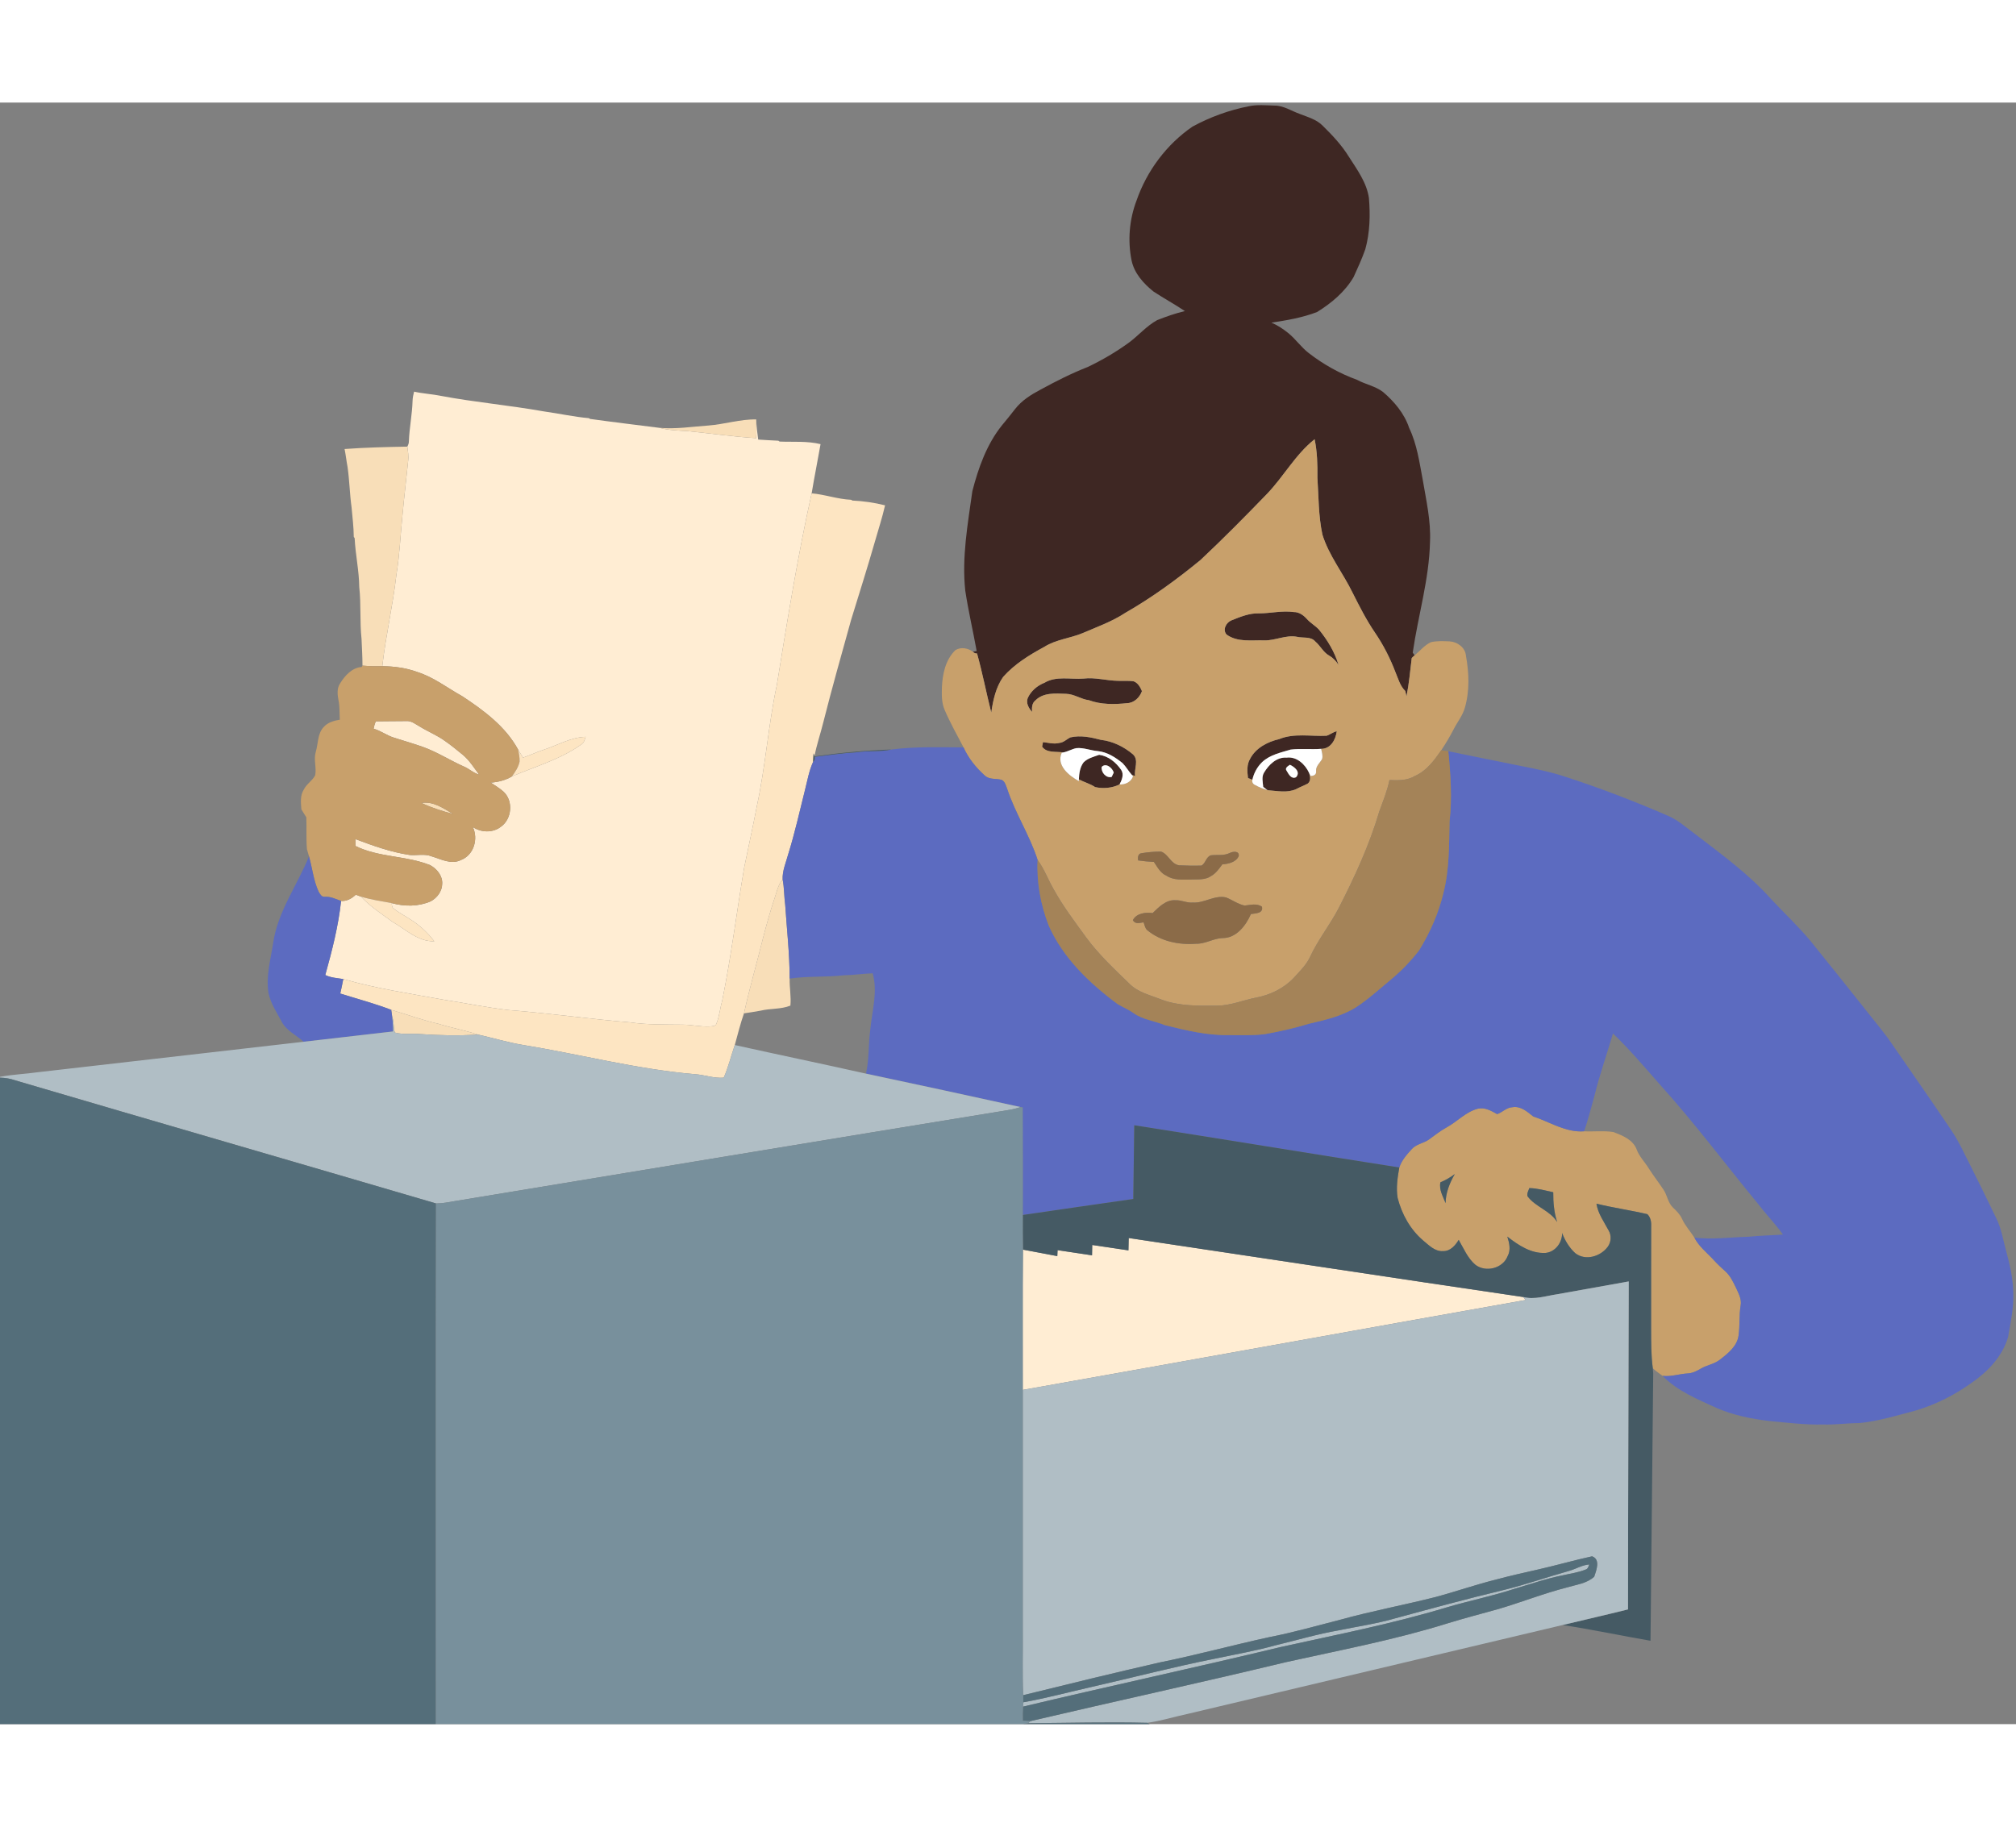 <svg width="384pt" height="348pt" viewBox="0 0 1161 934" xmlns="http://www.w3.org/2000/svg" role="img" aria-hidden="true" focusable="false">
<rect x="0" y="0" width="1161" height="934" fill="#808080" stroke="none"/>
<g id="#3e2723ff">
<path fill="#3e2723" opacity="1.00" d=" M 719.14 2.13 C 724.02 1.08 729.03 1.60 733.97 1.74 C 739.21 1.71 743.63 4.81 748.40 6.49 C 753.03 8.35 758.17 9.65 761.75 13.36 C 767.32 18.81 772.70 24.55 776.81 31.21 C 781.53 38.61 787.06 46.04 788.35 54.96 C 789.18 64.83 788.93 74.89 786.27 84.48 C 784.35 89.94 781.95 95.21 779.55 100.47 C 774.57 109.01 766.79 115.51 758.48 120.65 C 750.05 123.89 741.10 125.43 732.20 126.75 C 735.82 128.28 739.10 130.49 742.15 132.97 C 746.30 136.41 749.39 140.97 753.68 144.27 C 762.10 150.80 771.51 156.06 781.52 159.70 C 786.36 162.33 792.02 163.31 796.46 166.68 C 803.00 172.28 808.78 179.12 811.52 187.41 C 816.02 196.76 817.41 207.10 819.33 217.19 C 821.32 229.04 824.09 240.92 823.53 253.02 C 823.05 274.66 816.65 295.54 813.58 316.85 C 813.85 317.23 814.39 318.01 814.66 318.40 C 814.07 318.88 813.52 319.39 813.01 319.94 C 812.11 327.31 811.46 334.73 810.00 342.02 C 809.83 341.25 809.49 339.72 809.32 338.95 C 806.29 336.05 805.25 331.88 803.65 328.15 C 800.58 320.08 796.65 312.33 791.76 305.20 C 786.82 297.95 782.87 290.12 778.93 282.30 C 773.43 271.00 765.33 260.96 761.56 248.85 C 759.27 238.06 759.39 226.98 758.69 216.03 C 758.77 208.63 758.60 201.19 757.08 193.92 C 746.02 202.66 739.25 215.47 729.53 225.53 C 717.09 238.41 704.49 251.15 691.44 263.41 C 677.76 274.66 663.40 285.14 648.02 293.94 C 640.41 298.96 631.78 302.01 623.46 305.60 C 616.24 308.61 608.12 309.25 601.43 313.50 C 592.81 318.17 584.26 323.41 577.71 330.81 C 573.49 336.81 571.91 344.21 570.86 351.35 C 568.01 340.04 565.80 328.57 562.68 317.32 C 561.70 317.34 560.92 317.01 560.31 316.34 C 560.85 316.22 561.92 316.00 562.46 315.89 C 560.36 304.29 557.66 292.80 555.89 281.14 C 553.83 261.94 557.33 242.79 559.97 223.83 C 563.44 210.42 568.20 196.93 576.95 185.99 C 579.58 182.89 582.09 179.70 584.60 176.50 C 588.43 171.57 593.83 168.19 599.29 165.31 C 608.11 160.50 617.10 155.95 626.47 152.28 C 634.77 148.32 642.74 143.64 650.19 138.23 C 655.71 134.12 660.27 128.70 666.34 125.34 C 671.57 123.27 676.89 121.39 682.37 120.10 C 676.46 116.12 670.16 112.73 664.22 108.79 C 658.53 104.21 653.24 98.36 651.68 91.00 C 649.34 79.50 650.36 67.39 654.53 56.42 C 660.44 39.34 671.82 24.11 686.73 13.85 C 696.85 8.35 707.82 4.35 719.14 2.13 Z" />
<path fill="#3e2723" opacity="1.00" d=" M 725.01 294.21 C 731.71 294.22 738.34 292.51 745.05 293.46 C 748.08 293.39 750.66 295.26 752.60 297.42 C 754.63 299.72 757.36 301.24 759.48 303.44 C 764.44 309.52 768.61 316.33 770.86 323.90 C 769.46 321.73 767.69 319.81 765.43 318.53 C 762.04 316.63 760.40 312.89 757.49 310.45 C 754.88 307.34 750.44 308.58 746.93 307.71 C 740.50 306.48 734.46 309.94 728.07 309.78 C 720.75 309.54 712.69 311.00 706.36 306.41 C 703.93 303.62 706.13 299.46 709.20 298.23 C 714.25 296.22 719.46 294.03 725.01 294.21 Z" />
<path fill="#3e2723" opacity="1.00" d=" M 601.51 334.18 C 608.32 330.10 616.52 332.36 624.01 331.77 C 630.70 330.96 637.25 332.98 643.92 333.07 C 646.92 333.21 649.96 332.86 652.95 333.38 C 655.36 334.30 656.68 336.74 657.64 339.00 C 656.36 342.63 653.15 345.79 649.15 345.93 C 641.79 346.71 634.11 346.82 627.08 344.23 C 622.50 343.68 618.61 340.66 613.94 340.56 C 607.93 340.36 600.93 339.67 596.30 344.34 C 594.23 345.96 594.20 348.58 594.37 350.98 C 592.45 348.79 590.79 346.05 591.84 343.04 C 593.71 338.92 597.34 335.82 601.51 334.18 Z" />
<path fill="#3e2723" opacity="1.00" d=" M 763.95 364.69 C 766.00 364.09 767.69 362.56 769.83 362.11 C 769.20 366.95 766.42 372.23 760.85 372.25 C 754.99 372.70 749.09 371.98 743.25 372.68 C 737.57 374.40 731.33 375.68 726.87 379.88 C 724.03 382.63 722.08 386.21 721.24 390.06 C 720.61 389.81 719.34 389.31 718.71 389.06 C 718.28 385.33 717.90 381.31 719.95 377.95 C 723.18 371.71 730.03 368.17 736.65 366.64 C 745.33 363.06 754.86 365.16 763.95 364.69 Z" />
<path fill="#3e2723" opacity="1.00" d=" M 616.43 365.65 C 622.31 364.29 628.28 365.57 633.99 367.07 C 640.83 367.84 647.28 371.02 652.49 375.44 C 656.02 378.77 653.04 383.78 653.69 387.90 C 653.24 387.74 652.32 387.44 651.87 387.29 C 649.91 385.15 648.51 382.55 646.48 380.48 C 642.33 377.12 637.59 374.06 632.14 373.54 C 628.06 373.21 624.15 371.49 620.02 371.83 C 617.33 372.29 614.97 373.86 612.27 374.32 C 608.24 373.63 602.82 374.82 600.14 370.99 C 600.27 370.33 600.52 369.02 600.65 368.37 C 603.79 368.72 606.95 369.66 610.10 368.83 C 612.56 368.61 614.30 366.66 616.43 365.65 Z" />
<path fill="#3e2723" opacity="1.00" d=" M 624.03 380.03 C 626.43 377.60 629.89 376.81 632.99 375.68 C 638.36 376.41 642.69 380.05 645.69 384.37 C 647.44 387.01 646.04 390.24 644.75 392.75 C 640.50 394.84 635.29 395.33 630.69 394.27 C 627.76 392.34 624.37 391.47 621.32 389.84 C 621.43 386.45 621.93 382.80 624.03 380.03 M 634.45 382.67 C 634.05 385.72 636.91 389.21 640.18 388.44 C 640.48 387.81 641.09 386.56 641.39 385.93 C 640.65 383.24 636.90 380.08 634.45 382.67 Z" />
<path fill="#3e2723" opacity="1.00" d=" M 727.94 385.95 C 730.70 381.36 735.17 376.89 740.97 377.30 C 746.77 376.57 751.61 381.13 753.88 386.06 C 754.56 388.05 755.04 390.72 753.16 392.24 C 750.98 393.42 748.64 394.25 746.47 395.43 C 741.23 397.83 735.45 396.44 729.98 396.08 C 729.14 395.44 728.30 394.80 727.48 394.17 C 727.26 391.46 726.42 388.44 727.94 385.95 M 741.00 384.93 C 742.15 386.85 743.64 389.87 746.38 388.59 C 749.16 385.52 745.51 382.67 742.86 381.43 C 741.77 382.17 739.68 383.34 741.00 384.93 Z" />
</g>
<g id="#ffedd3ff">
<path fill="#ffedd3" opacity="1.00" d=" M 237.59 171.96 C 237.63 170.11 238.01 168.29 238.47 166.50 C 243.59 167.66 248.87 167.90 254.02 168.96 C 273.62 172.64 293.53 174.38 313.16 177.88 C 321.83 179.08 330.40 181.01 339.13 181.78 L 339.81 182.22 C 353.10 184.06 366.43 185.65 379.73 187.35 C 385.06 188.74 390.57 188.93 396.04 189.24 C 409.18 190.55 422.27 192.46 435.45 193.29 C 435.85 189.71 435.47 186.11 435.50 182.51 C 435.64 186.40 436.09 190.26 436.64 194.11 C 440.51 194.33 444.37 194.63 448.24 194.77 L 448.95 195.26 C 456.82 195.58 464.83 194.86 472.55 196.74 C 470.91 206.20 468.98 215.60 467.42 225.07 C 459.28 261.56 453.39 298.50 447.39 335.39 C 442.46 358.41 440.90 381.99 435.91 405.00 C 433.64 416.91 431.01 428.74 428.57 440.61 C 424.26 466.04 421.09 491.66 415.98 516.94 C 414.71 521.44 414.32 526.21 412.57 530.57 C 412.08 532.12 410.27 531.93 409.00 532.13 C 403.63 532.48 398.34 531.09 392.97 531.11 C 382.96 530.97 372.91 531.24 362.96 529.80 C 339.59 527.88 316.38 524.52 293.00 522.72 C 280.04 521.19 267.23 518.56 254.34 516.55 C 235.38 513.07 216.24 510.23 197.70 504.84 C 194.19 504.28 190.57 504.11 187.33 502.53 C 191.22 488.51 194.87 474.36 196.43 459.86 C 199.73 460.09 202.57 458.45 204.90 456.26 C 205.90 456.62 206.90 456.99 207.90 457.37 C 213.18 463.07 219.80 467.31 226.04 471.89 C 233.68 476.23 240.72 483.38 250.10 483.08 C 246.30 478.15 241.69 473.81 236.39 470.53 C 233.21 468.38 229.72 466.69 226.74 464.25 C 225.61 463.58 225.74 462.20 225.58 461.10 C 232.98 463.13 240.97 463.16 248.08 460.05 C 251.74 458.11 254.62 454.24 254.66 450.00 C 254.96 445.37 251.55 441.28 247.67 439.21 C 233.84 433.67 218.15 434.87 204.70 428.19 C 204.69 427.21 204.68 425.24 204.67 424.25 C 214.85 428.07 225.18 431.78 235.99 433.38 C 240.18 433.73 244.54 432.55 248.58 434.17 C 253.99 435.78 259.87 439.08 265.48 436.27 C 272.85 433.44 275.56 424.18 272.31 417.30 C 277.03 420.50 283.80 420.73 288.40 417.17 C 294.80 412.75 295.75 402.25 289.99 396.94 C 287.76 394.89 285.09 393.42 282.61 391.70 C 286.90 391.39 291.12 390.34 294.83 388.12 C 308.30 382.39 322.70 378.32 334.76 369.74 C 336.33 368.78 336.76 366.97 337.25 365.33 C 328.55 365.63 320.97 370.24 312.87 372.85 C 308.92 374.17 305.15 375.98 301.20 377.30 C 300.27 375.80 299.33 374.30 298.43 372.78 C 291.19 359.38 278.63 350.13 266.19 341.93 C 257.62 337.17 249.75 330.96 240.29 327.98 C 233.87 325.61 226.99 324.73 220.17 324.62 C 222.17 306.96 226.29 289.64 228.28 271.98 C 230.14 260.74 230.60 249.33 231.75 238.00 C 232.71 227.33 234.04 216.70 235.09 206.04 C 235.42 203.40 234.90 200.78 234.58 198.17 C 235.07 197.20 235.52 196.18 235.48 195.06 C 235.75 187.33 237.36 179.70 237.59 171.96 Z" />
<path fill="#ffedd3" opacity="1.00" d=" M 216.39 356.40 C 222.27 356.26 228.15 356.37 234.03 356.25 C 236.92 356.04 239.23 358.01 241.61 359.33 C 246.36 362.27 251.61 364.36 256.15 367.64 C 259.74 370.10 263.08 372.89 266.45 375.63 C 270.31 378.79 272.92 383.13 275.91 387.05 C 272.55 386.18 270.06 383.56 266.86 382.31 C 259.05 378.80 251.79 374.12 243.71 371.20 C 238.20 369.22 232.55 367.65 226.98 365.85 C 222.83 364.58 219.33 361.83 215.15 360.65 C 215.41 359.19 215.83 357.77 216.39 356.40 Z" />
<path fill="#ffedd3" opacity="1.00" d=" M 650.02 654.01 C 725.75 665.30 801.45 676.85 877.21 687.99 C 877.56 688.42 878.27 689.27 878.63 689.70 C 782.06 706.84 685.57 724.37 589.00 741.49 C 589.07 714.56 588.86 687.62 589.11 660.69 C 595.70 661.91 602.29 663.19 608.89 664.42 C 608.93 663.57 609.01 661.85 609.05 661.00 C 615.66 662.00 622.27 663.01 628.89 663.97 C 628.92 661.97 628.97 659.99 629.01 658.01 C 635.96 659.03 642.90 660.10 649.86 661.12 C 649.90 658.75 649.96 656.37 650.02 654.01 Z" />
</g>
<g id="#f8deb8ff">
<path fill="#f8deb8" opacity="1.00" d=" M 408.00 186.01 C 417.23 185.32 426.19 182.33 435.50 182.51 C 435.47 186.11 435.85 189.71 435.45 193.29 C 422.27 192.46 409.18 190.55 396.04 189.24 C 390.57 188.93 385.06 188.74 379.73 187.35 C 389.18 188.19 398.59 186.67 408.00 186.01 Z" />
<path fill="#f8deb8" opacity="1.00" d=" M 198.44 199.55 C 210.47 198.66 222.52 198.39 234.58 198.17 C 234.90 200.78 235.42 203.40 235.09 206.04 C 234.04 216.70 232.71 227.33 231.75 238.00 C 230.60 249.33 230.14 260.74 228.28 271.98 C 226.29 289.64 222.17 306.96 220.17 324.62 C 216.36 324.71 212.54 324.67 208.75 324.31 C 208.75 319.19 208.41 314.08 208.21 308.96 C 207.13 299.04 208.01 288.99 206.89 279.07 C 206.80 269.61 204.68 260.33 204.24 250.89 L 203.74 250.17 C 203.69 244.47 202.97 238.83 202.47 233.16 C 201.40 225.44 201.26 217.64 200.16 209.91 C 199.50 206.47 199.15 202.98 198.44 199.55 Z" />
<path fill="#f8deb8" opacity="1.00" d=" M 242.75 403.42 C 249.52 402.31 255.40 406.49 260.90 409.78 C 254.72 408.09 248.53 406.21 242.75 403.42 Z" />
<path fill="#f8deb8" opacity="1.00" d=" M 445.88 458.91 C 447.29 455.03 447.89 450.69 450.72 447.48 C 451.66 452.27 451.54 457.18 452.19 462.02 C 453.12 476.20 454.75 490.35 454.76 504.58 C 454.61 509.78 455.70 514.93 455.19 520.14 C 449.71 522.35 443.67 521.68 438.00 523.06 C 434.81 523.59 431.64 524.19 428.45 524.61 C 430.00 517.57 431.78 510.59 433.61 503.62 C 437.71 488.72 440.96 473.58 445.88 458.91 Z" />
<path fill="#f8deb8" opacity="1.00" d=" M 225.30 522.58 C 234.33 525.20 243.15 528.52 252.34 530.58 C 259.91 532.96 267.75 534.35 275.29 536.83 C 264.17 537.56 253.01 537.30 241.90 536.53 C 237.08 536.06 232.10 536.97 227.40 535.66 C 226.40 532.80 227.02 529.50 225.86 526.60 C 225.65 525.25 225.46 523.91 225.30 522.58 Z" />
</g>
<g id="#c8a06bff">
<path fill="#c8a06b" opacity="1.00" d=" M 729.53 225.53 C 739.25 215.47 746.02 202.66 757.08 193.92 C 758.60 201.19 758.77 208.63 758.69 216.03 C 759.39 226.98 759.27 238.06 761.56 248.85 C 765.33 260.96 773.43 271.00 778.93 282.30 C 782.87 290.12 786.82 297.95 791.76 305.20 C 796.65 312.33 800.58 320.08 803.65 328.15 C 805.25 331.88 806.29 336.05 809.32 338.95 C 809.49 339.72 809.83 341.25 810.00 342.02 C 811.46 334.73 812.11 327.31 813.01 319.94 C 813.52 319.39 814.07 318.88 814.66 318.40 C 817.76 315.86 820.36 312.51 824.06 310.81 C 827.59 310.00 831.26 310.18 834.86 310.35 C 839.24 310.59 843.82 313.87 844.21 318.49 C 845.99 328.34 846.43 338.74 843.63 348.45 C 842.38 353.09 839.23 356.83 837.10 361.06 C 834.98 365.18 832.60 369.16 830.04 373.02 C 825.97 378.83 821.59 384.92 814.87 387.85 C 810.44 390.55 805.17 390.45 800.18 390.22 C 798.93 396.49 796.44 402.38 794.31 408.38 C 788.59 427.69 780.14 446.07 770.95 463.95 C 765.93 473.70 758.91 482.31 754.34 492.32 C 752.18 496.88 748.45 500.40 745.12 504.10 C 739.45 510.13 731.74 513.90 723.68 515.48 C 716.08 516.86 708.84 520.16 701.01 520.14 C 690.35 520.29 679.34 520.47 669.18 516.79 C 662.73 514.13 655.48 512.69 650.42 507.52 C 641.61 498.99 632.58 490.55 625.32 480.60 C 618.71 471.49 611.87 462.49 606.49 452.57 C 603.41 447.19 601.31 441.27 597.57 436.27 C 592.99 421.98 584.54 409.23 579.91 394.94 C 579.18 393.19 578.70 390.92 576.79 390.10 C 573.63 389.24 569.89 390.08 567.25 387.74 C 562.14 383.15 557.71 377.72 554.90 371.41 C 551.13 364.27 547.19 357.21 544.00 349.79 C 542.26 345.76 542.32 341.30 542.43 337.00 C 542.76 329.26 544.43 320.97 550.22 315.38 C 553.28 313.48 557.53 314.16 560.31 316.34 C 560.92 317.01 561.70 317.34 562.68 317.32 C 565.80 328.57 568.01 340.04 570.86 351.35 C 571.91 344.21 573.49 336.81 577.71 330.81 C 584.26 323.41 592.81 318.17 601.43 313.50 C 608.12 309.25 616.24 308.61 623.46 305.60 C 631.78 302.01 640.41 298.96 648.02 293.94 C 663.40 285.14 677.76 274.66 691.44 263.41 C 704.49 251.15 717.09 238.41 729.53 225.53 M 725.01 294.21 C 719.46 294.03 714.25 296.22 709.20 298.23 C 706.13 299.46 703.93 303.62 706.36 306.41 C 712.69 311.00 720.75 309.54 728.07 309.78 C 734.46 309.94 740.50 306.48 746.93 307.71 C 750.44 308.58 754.88 307.34 757.49 310.45 C 760.40 312.89 762.04 316.63 765.43 318.53 C 767.69 319.81 769.46 321.73 770.86 323.90 C 768.61 316.33 764.44 309.52 759.48 303.44 C 757.36 301.24 754.63 299.72 752.60 297.42 C 750.66 295.26 748.08 293.39 745.05 293.46 C 738.34 292.51 731.71 294.22 725.01 294.21 M 601.51 334.18 C 597.34 335.82 593.71 338.92 591.84 343.04 C 590.79 346.05 592.45 348.79 594.37 350.98 C 594.20 348.58 594.23 345.96 596.30 344.34 C 600.93 339.67 607.93 340.36 613.94 340.56 C 618.61 340.66 622.50 343.68 627.08 344.23 C 634.11 346.82 641.79 346.71 649.15 345.93 C 653.15 345.79 656.36 342.63 657.64 339.00 C 656.68 336.74 655.36 334.30 652.95 333.38 C 649.96 332.86 646.92 333.21 643.92 333.07 C 637.25 332.98 630.70 330.96 624.01 331.77 C 616.52 332.36 608.32 330.10 601.51 334.18 M 763.95 364.69 C 754.86 365.16 745.33 363.06 736.65 366.64 C 730.03 368.17 723.18 371.71 719.95 377.95 C 717.90 381.31 718.28 385.33 718.71 389.06 C 719.34 389.31 720.61 389.81 721.24 390.06 C 720.82 391.33 721.64 392.64 722.83 393.10 C 725.09 394.37 727.52 395.29 729.98 396.08 C 735.45 396.44 741.23 397.83 746.47 395.43 C 748.64 394.25 750.98 393.42 753.16 392.24 C 755.04 390.72 754.56 388.05 753.88 386.06 C 754.09 386.50 754.53 387.40 754.75 387.85 C 756.63 387.88 758.24 387.10 757.90 384.96 C 757.77 382.14 760.11 380.35 761.38 378.12 C 761.94 376.15 761.22 374.17 760.85 372.25 C 766.42 372.23 769.20 366.95 769.83 362.11 C 767.69 362.56 766.00 364.09 763.95 364.69 M 616.43 365.65 C 614.30 366.66 612.56 368.61 610.10 368.83 C 606.95 369.66 603.79 368.72 600.65 368.37 C 600.52 369.02 600.27 370.33 600.14 370.99 C 602.82 374.82 608.24 373.63 612.27 374.32 L 611.44 374.51 C 608.19 381.80 615.66 387.73 621.30 390.84 L 621.32 389.84 C 624.37 391.47 627.76 392.34 630.69 394.27 C 635.29 395.33 640.50 394.84 644.75 392.75 C 648.04 392.95 651.40 391.32 652.52 388.07 L 651.87 387.29 C 652.32 387.44 653.24 387.74 653.69 387.90 C 653.04 383.78 656.02 378.77 652.49 375.44 C 647.28 371.02 640.83 367.84 633.99 367.07 C 628.28 365.57 622.31 364.29 616.43 365.65 M 657.31 432.37 C 655.29 432.65 655.17 434.92 655.44 436.50 C 658.44 436.95 661.47 437.23 664.51 437.37 C 666.53 440.31 668.24 443.80 671.71 445.29 C 675.94 448.10 681.15 447.54 685.97 447.51 C 689.84 447.34 694.13 447.88 697.48 445.50 C 700.27 443.95 702.07 441.27 703.94 438.77 C 707.44 438.54 711.83 437.55 713.38 434.02 C 713.85 430.83 709.89 431.30 708.09 432.29 C 704.71 433.91 700.94 433.16 697.36 433.56 C 694.61 434.42 694.31 438.10 691.97 439.48 C 687.65 439.61 683.31 439.53 679.00 439.33 C 674.23 438.56 672.92 432.89 668.65 431.44 C 664.86 431.40 661.04 431.77 657.31 432.37 M 686.94 460.78 C 683.51 461.11 680.36 459.27 676.96 459.46 C 671.51 459.04 667.42 463.37 663.80 466.83 C 659.74 466.28 654.51 466.90 652.41 470.91 C 653.71 473.41 656.35 472.47 658.57 472.17 C 659.16 473.61 659.36 475.33 660.48 476.51 C 668.30 483.12 678.89 485.29 688.92 484.49 C 694.19 484.64 698.76 481.44 703.95 481.24 C 711.96 481.36 717.48 474.07 720.40 467.41 C 723.01 466.95 727.58 467.15 726.77 463.20 C 723.72 461.02 720.10 462.22 716.71 462.51 C 712.90 461.68 709.65 459.26 706.06 457.83 C 699.38 456.35 693.53 461.22 686.94 460.78 Z" />
<path fill="#c8a06b" opacity="1.00" d=" M 208.75 324.31 C 212.54 324.67 216.36 324.71 220.17 324.62 C 226.99 324.73 233.87 325.61 240.29 327.98 C 249.75 330.96 257.62 337.17 266.19 341.93 C 278.63 350.13 291.19 359.38 298.43 372.78 C 298.79 375.03 299.37 377.30 299.23 379.60 C 298.59 382.79 296.68 385.52 294.83 388.12 C 291.12 390.34 286.90 391.39 282.61 391.70 C 285.09 393.42 287.76 394.89 289.99 396.94 C 295.75 402.25 294.80 412.75 288.40 417.17 C 283.80 420.73 277.03 420.50 272.31 417.30 C 275.56 424.18 272.85 433.44 265.48 436.27 C 259.87 439.08 253.99 435.78 248.58 434.17 C 244.54 432.55 240.18 433.73 235.99 433.38 C 225.18 431.78 214.85 428.07 204.67 424.25 C 204.68 425.24 204.69 427.21 204.70 428.19 C 218.15 434.87 233.84 433.67 247.67 439.21 C 251.55 441.28 254.96 445.37 254.66 450.00 C 254.62 454.24 251.74 458.11 248.08 460.05 C 240.97 463.16 232.98 463.13 225.58 461.10 C 219.65 460.03 213.68 459.12 207.90 457.37 C 206.90 456.99 205.90 456.62 204.90 456.26 C 202.57 458.45 199.73 460.09 196.43 459.86 C 193.34 458.76 190.32 457.21 186.94 457.46 C 185.11 457.66 184.20 455.68 183.43 454.38 C 180.51 447.97 179.85 440.87 177.95 434.15 C 177.58 432.76 177.17 431.38 176.76 430.01 C 176.27 423.91 176.64 417.79 176.41 411.69 C 175.44 410.18 174.50 408.65 173.56 407.13 C 173.28 403.33 172.75 399.18 174.92 395.79 C 176.45 392.52 179.86 390.65 181.50 387.51 C 182.40 383.04 180.50 378.41 181.86 373.97 C 183.32 369.13 182.76 363.31 186.60 359.50 C 188.93 356.93 192.40 356.03 195.69 355.46 C 195.47 351.67 195.70 347.84 194.91 344.11 C 194.33 340.97 193.95 337.44 195.81 334.64 C 198.57 330.13 202.65 325.52 208.27 325.09 L 208.75 324.31 M 216.39 356.40 C 215.83 357.77 215.41 359.19 215.15 360.65 C 219.33 361.83 222.83 364.58 226.98 365.85 C 232.55 367.65 238.20 369.22 243.71 371.20 C 251.79 374.12 259.05 378.80 266.86 382.31 C 270.06 383.56 272.55 386.18 275.91 387.05 C 272.92 383.13 270.31 378.79 266.45 375.63 C 263.08 372.89 259.74 370.10 256.15 367.64 C 251.61 364.36 246.36 362.27 241.61 359.33 C 239.23 358.01 236.92 356.04 234.03 356.25 C 228.15 356.37 222.27 356.26 216.39 356.40 M 242.75 403.42 C 248.53 406.21 254.72 408.09 260.90 409.78 C 255.40 406.49 249.52 402.31 242.75 403.42 Z" />
<path fill="#c8a06b" opacity="1.00" d=" M 862.21 582.64 C 865.21 581.63 867.57 578.80 870.98 578.67 C 875.79 577.84 879.51 581.25 882.96 583.97 C 892.61 587.17 901.70 593.32 912.27 592.54 C 917.84 592.82 923.50 592.08 929.02 592.95 C 934.28 594.90 940.44 597.33 942.55 603.03 C 944.01 607.02 947.08 610.03 949.29 613.58 C 952.01 617.87 955.15 621.88 957.97 626.12 C 960.19 629.38 960.52 633.73 963.50 636.51 C 965.53 638.45 967.58 640.46 968.73 643.09 C 970.49 647.01 973.48 650.16 975.78 653.76 C 978.42 659.03 983.24 662.58 987.10 666.89 C 989.20 669.19 991.51 671.29 993.82 673.40 C 996.52 675.86 998.06 679.26 999.66 682.49 C 1001.14 685.76 1003.15 689.16 1002.42 692.90 C 1001.47 698.59 1002.05 704.39 1001.25 710.09 C 1000.45 716.21 995.32 720.34 990.75 723.87 C 987.48 726.61 983.06 727.12 979.46 729.26 C 977.15 730.62 974.70 731.87 971.98 732.00 C 967.10 732.26 962.38 734.01 957.46 733.40 C 955.57 731.97 953.58 730.65 951.84 729.05 C 950.80 721.43 950.89 713.67 950.86 705.99 C 950.88 686.30 950.82 666.60 950.90 646.91 C 951.01 644.51 950.47 642.00 948.71 640.27 C 939.00 637.99 929.08 636.61 919.39 634.23 C 920.23 639.88 923.71 644.60 926.33 649.54 C 928.11 652.38 927.90 656.29 925.93 659.00 C 921.79 664.66 912.98 667.36 907.13 662.69 C 903.71 659.56 901.22 655.40 899.60 651.09 C 899.75 656.57 895.69 662.06 890.07 662.59 C 881.69 663.07 874.37 658.09 868.05 653.18 C 869.18 656.80 870.19 660.83 868.25 664.39 C 865.53 671.54 855.59 674.00 849.63 669.39 C 845.20 665.61 842.93 659.99 840.05 655.06 C 838.11 658.28 835.20 661.67 831.08 661.55 C 826.36 661.90 822.90 658.14 819.56 655.41 C 812.16 649.10 807.29 640.27 804.89 630.93 C 803.92 625.08 804.83 619.15 805.85 613.38 C 807.20 609.30 810.08 606.00 812.93 602.89 C 815.58 599.80 819.96 599.48 823.13 597.11 C 826.45 594.73 829.64 592.14 833.26 590.19 C 839.29 586.87 844.18 581.35 850.98 579.54 C 855.10 578.54 858.76 580.74 862.21 582.64 M 829.52 621.92 C 828.63 626.27 831.01 630.03 832.51 633.92 C 832.54 628.00 834.88 622.24 837.80 617.17 C 835.25 619.09 832.47 620.70 829.52 621.92 M 879.67 629.94 C 884.26 636.17 892.64 638.09 896.76 644.82 C 894.95 639.27 894.46 633.44 894.50 627.64 C 889.94 626.68 885.42 625.32 880.72 625.25 C 880.22 626.75 879.24 628.28 879.67 629.94 Z" />
</g>
<g id="#fde5c2ff">
<path fill="#fde5c2" opacity="1.00" d=" M 447.39 335.39 C 453.39 298.50 459.28 261.56 467.42 225.07 C 475.09 225.75 482.43 228.46 490.15 228.79 L 490.88 229.23 C 497.22 229.53 503.54 230.43 509.70 231.99 C 508.11 239.05 505.82 245.92 503.85 252.89 C 499.53 267.97 494.77 282.92 490.16 297.92 C 484.70 317.59 479.12 337.23 474.12 357.03 C 472.52 363.58 470.26 369.97 469.04 376.60 C 468.91 376.17 468.66 375.31 468.53 374.88 C 468.44 376.50 468.37 378.12 468.27 379.75 C 465.89 384.96 464.95 390.65 463.54 396.16 C 460.44 408.48 457.70 420.91 453.90 433.04 C 452.62 437.79 450.50 442.46 450.72 447.48 C 447.89 450.69 447.29 455.03 445.88 458.91 C 440.96 473.58 437.71 488.72 433.61 503.62 C 431.78 510.59 430.00 517.57 428.45 524.61 C 426.36 530.59 424.85 536.75 423.16 542.85 C 420.98 549.10 419.48 555.58 416.79 561.65 C 411.08 562.14 405.66 559.96 400.02 559.62 C 366.57 556.77 334.01 548.15 300.95 542.76 C 292.28 541.32 283.86 538.74 275.29 536.83 C 267.75 534.35 259.91 532.96 252.34 530.58 C 243.15 528.52 234.33 525.20 225.30 522.58 C 215.70 518.90 205.75 516.26 195.95 513.19 C 196.58 510.41 197.17 507.63 197.70 504.84 C 216.24 510.23 235.38 513.07 254.34 516.55 C 267.23 518.56 280.04 521.19 293.00 522.72 C 316.38 524.52 339.59 527.88 362.96 529.80 C 372.91 531.24 382.96 530.97 392.97 531.11 C 398.34 531.09 403.63 532.48 409.00 532.13 C 410.27 531.93 412.08 532.12 412.57 530.57 C 414.32 526.21 414.71 521.44 415.98 516.94 C 421.09 491.66 424.26 466.04 428.57 440.61 C 431.01 428.74 433.64 416.91 435.91 405.00 C 440.90 381.99 442.46 358.41 447.39 335.39 Z" />
<path fill="#fde5c2" opacity="1.00" d=" M 312.87 372.85 C 320.97 370.24 328.55 365.63 337.25 365.33 C 336.76 366.97 336.33 368.78 334.76 369.74 C 322.70 378.32 308.30 382.39 294.83 388.12 C 296.68 385.52 298.59 382.79 299.23 379.60 C 299.37 377.30 298.79 375.03 298.43 372.78 C 299.33 374.30 300.27 375.80 301.20 377.30 C 305.15 375.98 308.92 374.17 312.87 372.85 Z" />
<path fill="#fde5c2" opacity="1.00" d=" M 207.90 457.37 C 213.68 459.12 219.65 460.03 225.58 461.10 C 225.74 462.20 225.61 463.58 226.74 464.25 C 229.72 466.69 233.21 468.38 236.39 470.53 C 241.69 473.81 246.30 478.15 250.10 483.08 C 240.72 483.38 233.68 476.23 226.04 471.89 C 219.80 467.31 213.18 463.07 207.90 457.37 Z" />
</g>
<g id="#5c6bc0ff">
<path fill="#5c6bc0" opacity="1.00" d=" M 513.28 372.64 C 527.08 370.86 541.02 371.35 554.90 371.41 C 557.71 377.72 562.14 383.15 567.25 387.74 C 569.89 390.08 573.63 389.24 576.79 390.10 C 578.70 390.92 579.18 393.19 579.91 394.94 C 584.54 409.23 592.99 421.98 597.57 436.27 C 596.94 449.12 599.29 461.99 603.93 473.96 C 612.20 492.74 627.45 507.25 643.67 519.28 C 646.61 521.02 649.80 522.32 652.62 524.30 C 657.98 528.24 664.82 528.85 670.84 531.38 C 683.00 534.40 695.37 537.37 707.99 537.13 C 714.86 537.07 721.79 537.45 728.63 536.53 C 737.14 535.01 745.58 533.08 753.86 530.56 C 763.19 528.39 772.79 526.22 781.00 521.03 C 787.97 516.46 794.14 510.82 800.55 505.51 C 806.75 500.41 812.39 494.62 817.27 488.25 C 823.54 478.03 828.48 466.93 831.25 455.24 C 834.69 441.77 834.48 427.77 834.79 413.98 C 836.31 400.56 835.40 387.02 834.06 373.62 C 843.67 375.56 853.27 377.60 862.91 379.48 C 876.16 382.38 889.69 384.29 902.57 388.68 C 922.38 395.16 941.85 402.66 960.97 410.97 C 966.56 413.40 971.07 417.61 975.96 421.15 C 991.30 432.92 1007.14 444.37 1020.06 458.88 C 1027.45 466.81 1035.39 474.23 1042.36 482.55 C 1053.72 496.56 1064.96 510.67 1076.18 524.80 C 1080.71 530.61 1085.53 536.21 1089.65 542.33 C 1100.96 558.71 1112.35 575.03 1123.48 591.54 C 1128.07 598.27 1131.39 605.74 1135.10 612.97 C 1140.01 622.74 1144.77 632.60 1149.55 642.44 C 1152.61 648.44 1153.56 655.17 1155.35 661.59 C 1157.43 669.24 1159.20 677.04 1159.41 685.00 C 1159.86 693.80 1157.91 702.46 1156.43 711.08 C 1153.15 722.23 1144.74 731.03 1135.34 737.48 C 1125.72 744.38 1115.02 749.80 1103.69 753.24 C 1092.90 756.10 1082.14 759.43 1070.99 760.59 C 1063.98 760.60 1057.01 761.61 1050.00 761.43 C 1039.58 761.64 1029.22 760.39 1018.88 759.39 C 1008.43 758.17 998.00 756.03 988.33 751.79 C 977.44 746.80 965.98 742.14 957.46 733.40 C 962.38 734.01 967.10 732.26 971.98 732.00 C 974.70 731.87 977.15 730.62 979.46 729.26 C 983.06 727.12 987.48 726.61 990.75 723.87 C 995.32 720.34 1000.45 716.21 1001.25 710.09 C 1002.05 704.39 1001.47 698.59 1002.42 692.90 C 1003.15 689.16 1001.14 685.76 999.66 682.49 C 998.06 679.26 996.52 675.86 993.82 673.40 C 991.51 671.29 989.20 669.19 987.10 666.89 C 983.24 662.58 978.42 659.03 975.78 653.76 C 986.18 655.04 996.62 653.54 1007.03 653.26 C 1013.60 652.58 1020.21 652.49 1026.79 652.02 C 1022.59 646.04 1017.42 640.82 1012.99 635.01 C 993.85 611.80 975.86 587.62 955.65 565.31 C 946.95 555.40 938.40 545.33 928.90 536.17 C 925.43 548.13 921.19 559.87 918.27 571.99 C 916.30 578.85 914.64 585.80 912.27 592.54 C 901.70 593.32 892.61 587.17 882.96 583.97 C 879.51 581.25 875.79 577.84 870.98 578.67 C 867.57 578.80 865.21 581.63 862.21 582.64 C 858.76 580.74 855.10 578.54 850.98 579.54 C 844.18 581.35 839.29 586.87 833.26 590.19 C 829.64 592.14 826.45 594.73 823.13 597.11 C 819.96 599.48 815.58 599.80 812.93 602.89 C 810.08 606.00 807.20 609.30 805.85 613.38 C 754.95 605.42 704.11 597.03 653.21 589.06 C 652.95 603.21 652.92 617.37 652.64 631.52 C 631.42 634.56 610.20 637.62 589.00 640.74 C 588.97 620.11 589.08 599.49 588.95 578.86 C 588.64 578.79 588.01 578.64 587.70 578.57 C 558.06 572.05 528.40 565.62 498.72 559.32 C 500.58 551.01 500.06 542.38 501.19 533.96 C 502.20 523.19 505.60 512.31 502.57 501.54 C 497.05 501.74 491.58 502.56 486.05 502.67 C 475.65 503.84 465.13 503.06 454.76 504.58 C 454.75 490.35 453.12 476.20 452.19 462.02 C 451.54 457.18 451.66 452.27 450.72 447.48 C 450.50 442.46 452.62 437.79 453.90 433.04 C 457.70 420.91 460.44 408.48 463.54 396.16 C 464.95 390.65 465.89 384.96 468.27 379.75 C 469.14 379.02 469.44 378.04 469.17 376.83 C 477.26 375.87 485.32 374.67 493.46 374.20 C 500.02 373.17 506.77 374.06 513.28 372.64 Z" />
<path fill="#5c6bc0" opacity="1.00" d=" M 177.95 434.15 C 179.85 440.87 180.51 447.97 183.43 454.38 C 184.20 455.68 185.11 457.66 186.94 457.46 C 190.32 457.21 193.34 458.76 196.43 459.86 C 194.87 474.36 191.22 488.51 187.33 502.53 C 190.57 504.11 194.19 504.28 197.70 504.84 C 197.17 507.63 196.58 510.41 195.95 513.19 C 205.75 516.26 215.70 518.90 225.30 522.58 C 225.46 523.91 225.65 525.25 225.86 526.60 C 226.22 529.39 226.39 532.20 226.36 535.02 C 209.19 537.03 192.01 538.95 174.84 540.96 C 170.53 537.01 164.63 534.49 162.00 528.98 C 159.20 523.79 155.83 518.73 154.62 512.86 C 153.06 503.17 155.89 493.51 157.33 483.97 C 159.98 465.86 171.25 450.79 177.95 434.15 Z" />
</g>
<g id="#ffffffff">
<path fill="#ffffff" opacity="1.00" d=" M 612.27 374.32 C 614.97 373.86 617.33 372.29 620.02 371.83 C 624.15 371.49 628.06 373.21 632.14 373.54 C 637.59 374.06 642.33 377.12 646.48 380.48 C 648.51 382.55 649.91 385.15 651.87 387.29 L 652.52 388.07 C 651.40 391.32 648.04 392.95 644.75 392.75 C 646.04 390.24 647.44 387.01 645.69 384.37 C 642.69 380.05 638.36 376.41 632.99 375.68 C 629.89 376.81 626.43 377.60 624.03 380.03 C 621.93 382.80 621.43 386.45 621.32 389.84 L 621.30 390.84 C 615.66 387.73 608.19 381.80 611.44 374.51 L 612.27 374.32 Z" />
<path fill="#ffffff" opacity="1.00" d=" M 726.87 379.88 C 731.33 375.68 737.57 374.40 743.25 372.68 C 749.09 371.98 754.99 372.70 760.85 372.25 C 761.22 374.17 761.94 376.15 761.38 378.12 C 760.11 380.35 757.77 382.14 757.90 384.96 C 758.24 387.10 756.63 387.88 754.75 387.85 C 754.53 387.40 754.09 386.50 753.88 386.06 C 751.61 381.13 746.77 376.57 740.97 377.30 C 735.17 376.89 730.70 381.36 727.94 385.95 C 726.42 388.44 727.26 391.46 727.48 394.17 C 728.30 394.80 729.14 395.44 729.98 396.08 C 727.52 395.29 725.09 394.37 722.83 393.10 C 721.64 392.64 720.82 391.33 721.24 390.06 C 722.08 386.21 724.03 382.63 726.87 379.88 Z" />
<path fill="#ffffff" opacity="1.00" d=" M 634.45 382.67 C 636.90 380.08 640.65 383.24 641.39 385.93 C 641.09 386.56 640.48 387.81 640.18 388.44 C 636.91 389.21 634.05 385.72 634.45 382.67 Z" />
<path fill="#ffffff" opacity="1.00" d=" M 741.00 384.93 C 739.68 383.34 741.77 382.17 742.86 381.43 C 745.51 382.67 749.16 385.52 746.38 388.59 C 743.64 389.87 742.15 386.85 741.00 384.93 Z" />
</g>
<g id="#455a64ff">
<path fill="#455a64" opacity="1.00" d=" M 469.04 376.60 C 483.71 374.53 498.47 373.10 513.28 372.64 C 506.77 374.06 500.02 373.17 493.46 374.20 C 485.32 374.67 477.26 375.87 469.17 376.83 C 469.44 378.04 469.14 379.02 468.27 379.75 C 468.37 378.12 468.44 376.50 468.53 374.88 C 468.66 375.31 468.91 376.17 469.04 376.60 Z" />
<path fill="#455a64" opacity="1.00" d=" M 653.21 589.06 C 704.11 597.03 754.95 605.42 805.85 613.38 C 804.83 619.15 803.92 625.08 804.89 630.93 C 807.29 640.27 812.16 649.10 819.56 655.41 C 822.90 658.14 826.36 661.90 831.08 661.55 C 835.20 661.67 838.11 658.28 840.05 655.06 C 842.93 659.99 845.20 665.61 849.63 669.39 C 855.59 674.00 865.53 671.54 868.25 664.39 C 870.19 660.83 869.18 656.80 868.05 653.18 C 874.37 658.09 881.69 663.07 890.07 662.59 C 895.69 662.06 899.75 656.57 899.60 651.09 C 901.22 655.40 903.71 659.56 907.13 662.69 C 912.98 667.36 921.79 664.66 925.93 659.00 C 927.90 656.29 928.11 652.38 926.33 649.54 C 923.71 644.60 920.23 639.88 919.39 634.23 C 929.08 636.61 939.00 637.99 948.71 640.27 C 950.47 642.00 951.01 644.51 950.90 646.91 C 950.82 666.60 950.88 686.30 950.86 705.99 C 950.89 713.67 950.80 721.43 951.84 729.05 C 951.90 729.79 952.01 731.28 952.07 732.02 C 951.51 783.34 951.00 834.66 950.52 885.98 C 933.64 883.07 916.86 879.50 899.94 876.91 C 912.47 873.88 925.05 871.06 937.56 867.91 C 937.58 804.94 937.89 741.97 937.98 679.01 C 924.19 681.47 910.40 683.95 896.61 686.42 C 890.18 687.38 883.73 689.65 877.21 687.99 C 801.45 676.85 725.75 665.30 650.02 654.01 C 649.96 656.37 649.90 658.75 649.86 661.12 C 642.90 660.10 635.96 659.03 629.01 658.01 C 628.97 659.99 628.92 661.97 628.89 663.97 C 622.27 663.01 615.66 662.00 609.05 661.00 C 609.01 661.85 608.93 663.57 608.89 664.42 C 602.29 663.19 595.70 661.91 589.11 660.69 C 588.95 654.04 589.00 647.39 589.00 640.74 C 610.20 637.62 631.42 634.56 652.64 631.52 C 652.92 617.37 652.95 603.21 653.21 589.06 Z" />
<path fill="#455a64" opacity="1.00" d=" M 829.52 621.92 C 832.47 620.70 835.25 619.09 837.80 617.17 C 834.88 622.24 832.54 628.00 832.51 633.92 C 831.01 630.03 828.63 626.27 829.52 621.92 Z" />
<path fill="#455a64" opacity="1.00" d=" M 879.67 629.94 C 879.24 628.28 880.22 626.75 880.72 625.25 C 885.42 625.32 889.94 626.68 894.50 627.64 C 894.46 633.44 894.95 639.27 896.76 644.82 C 892.64 638.09 884.26 636.17 879.67 629.94 Z" />
</g>
<g id="#a48358ff">
<path fill="#a48358" opacity="1.00" d=" M 814.87 387.85 C 821.59 384.92 825.97 378.83 830.04 373.02 C 831.38 373.20 832.70 373.39 834.06 373.62 C 835.40 387.02 836.31 400.56 834.79 413.98 C 834.48 427.77 834.69 441.77 831.25 455.24 C 828.48 466.93 823.54 478.03 817.27 488.25 C 812.39 494.62 806.75 500.41 800.55 505.51 C 794.14 510.82 787.97 516.46 781.00 521.03 C 772.79 526.22 763.19 528.39 753.86 530.56 C 745.58 533.08 737.14 535.01 728.63 536.53 C 721.79 537.45 714.86 537.07 707.99 537.13 C 695.37 537.37 683.00 534.40 670.84 531.38 C 664.82 528.85 657.98 528.24 652.62 524.30 C 649.80 522.32 646.61 521.02 643.67 519.28 C 627.45 507.25 612.20 492.74 603.93 473.96 C 599.29 461.99 596.94 449.12 597.57 436.27 C 601.31 441.27 603.41 447.19 606.49 452.57 C 611.87 462.49 618.71 471.49 625.32 480.60 C 632.58 490.55 641.61 498.99 650.42 507.52 C 655.48 512.69 662.73 514.13 669.18 516.79 C 679.34 520.47 690.35 520.29 701.01 520.14 C 708.84 520.16 716.08 516.86 723.68 515.48 C 731.74 513.90 739.45 510.13 745.12 504.10 C 748.45 500.40 752.18 496.88 754.34 492.32 C 758.91 482.31 765.93 473.70 770.95 463.95 C 780.14 446.07 788.59 427.69 794.31 408.38 C 796.44 402.38 798.93 396.49 800.18 390.22 C 805.17 390.45 810.44 390.55 814.87 387.85 Z" />
</g>
<g id="#8b6b48ff">
<path fill="#8b6b48" opacity="1.00" d=" M 657.31 432.37 C 661.04 431.77 664.86 431.40 668.65 431.44 C 672.92 432.89 674.23 438.56 679.00 439.33 C 683.31 439.53 687.65 439.61 691.97 439.48 C 694.31 438.10 694.61 434.42 697.36 433.56 C 700.94 433.16 704.71 433.91 708.09 432.29 C 709.89 431.30 713.85 430.83 713.38 434.02 C 711.83 437.55 707.44 438.54 703.94 438.77 C 702.07 441.27 700.27 443.95 697.48 445.50 C 694.13 447.88 689.84 447.34 685.97 447.51 C 681.15 447.54 675.94 448.10 671.71 445.29 C 668.24 443.80 666.53 440.31 664.51 437.37 C 661.47 437.23 658.44 436.95 655.44 436.50 C 655.17 434.92 655.29 432.65 657.31 432.37 Z" />
<path fill="#8b6b48" opacity="1.00" d=" M 686.94 460.78 C 693.53 461.22 699.38 456.35 706.06 457.83 C 709.65 459.26 712.90 461.68 716.71 462.51 C 720.10 462.22 723.72 461.02 726.77 463.20 C 727.58 467.15 723.01 466.95 720.40 467.41 C 717.48 474.07 711.96 481.36 703.95 481.24 C 698.76 481.44 694.19 484.64 688.92 484.49 C 678.89 485.29 668.30 483.12 660.48 476.51 C 659.36 475.33 659.16 473.61 658.57 472.17 C 656.35 472.47 653.71 473.41 652.41 470.91 C 654.51 466.90 659.74 466.28 663.80 466.83 C 667.42 463.37 671.51 459.04 676.96 459.46 C 680.36 459.27 683.51 461.11 686.94 460.78 Z" />
</g>
<g id="#b0bec5ff">
<path fill="#b0bec5" opacity="1.00" d=" M 225.86 526.60 C 227.02 529.50 226.40 532.80 227.40 535.66 C 232.10 536.97 237.08 536.06 241.90 536.53 C 253.01 537.30 264.17 537.56 275.29 536.83 C 283.86 538.74 292.28 541.32 300.95 542.76 C 334.01 548.15 366.57 556.77 400.02 559.62 C 405.66 559.96 411.08 562.14 416.79 561.65 C 419.48 555.58 420.98 549.10 423.16 542.85 C 448.32 548.44 473.57 553.68 498.72 559.32 C 528.40 565.62 558.06 572.05 587.70 578.57 C 585.51 579.32 583.26 579.90 580.97 580.25 C 474.63 597.58 368.33 615.19 262.02 632.73 C 258.40 633.36 254.77 634.10 251.09 634.08 C 170.37 610.37 89.56 586.98 8.86 563.22 C 6.01 562.21 3.02 561.69 0.00 561.64 L 0.00 561.15 C 7.28 559.80 14.77 559.51 22.12 558.47 C 73.03 552.63 123.93 546.78 174.84 540.96 C 192.01 538.95 209.19 537.03 226.36 535.02 C 226.39 532.20 226.22 529.39 225.86 526.60 Z" />
<path fill="#b0bec5" opacity="1.00" d=" M 896.61 686.42 C 910.40 683.95 924.19 681.47 937.98 679.01 C 937.89 741.97 937.58 804.94 937.56 867.91 C 925.05 871.06 912.47 873.88 899.94 876.91 C 827.92 893.97 755.91 911.05 683.89 928.12 C 676.13 929.74 668.53 932.21 660.67 933.24 C 637.86 932.69 615.01 933.32 592.20 933.47 L 593.36 932.27 C 642.40 920.79 691.61 910.09 740.57 898.30 C 771.75 891.37 803.23 885.46 833.75 875.92 C 843.45 872.93 853.28 870.40 863.06 867.66 C 876.28 863.75 889.14 858.66 902.51 855.24 C 907.82 853.63 913.87 852.99 918.10 849.08 C 919.30 845.47 921.85 839.13 916.87 837.34 C 906.50 839.60 896.27 842.55 885.92 844.90 C 877.82 846.74 869.71 848.52 861.70 850.70 C 849.90 853.63 838.41 857.66 826.67 860.81 C 808.43 865.43 789.90 868.87 771.76 873.90 C 758.21 877.35 744.76 881.23 731.02 883.89 C 709.91 888.48 689.06 894.20 667.88 898.47 C 641.60 904.49 615.40 910.87 589.23 917.33 C 588.72 904.92 589.13 892.49 589.00 880.07 C 589.00 833.87 589.00 787.68 589.00 741.49 C 685.57 724.37 782.06 706.84 878.63 689.70 C 878.27 689.27 877.56 688.42 877.21 687.99 C 883.73 689.65 890.18 687.38 896.61 686.42 Z" />
<path fill="#b0bec5" opacity="1.00" d=" M 903.68 845.72 C 907.58 844.62 911.13 842.34 915.25 842.04 C 914.76 843.20 914.48 844.69 913.02 845.01 C 908.94 846.69 904.50 847.21 900.24 848.24 C 890.71 850.07 881.55 853.33 872.25 856.03 C 859.35 860.30 845.99 862.94 832.97 866.81 C 801.59 876.29 769.37 882.55 737.40 889.63 C 688.08 901.50 638.48 912.15 589.14 923.92 C 589.19 923.08 589.23 922.25 589.28 921.43 C 602.70 919.03 615.87 915.46 629.16 912.45 C 652.79 907.08 676.26 900.93 700.04 896.22 C 711.59 893.77 723.24 891.76 734.62 888.59 C 746.75 885.67 758.73 882.10 771.04 879.96 C 781.98 877.69 793.10 876.13 803.84 872.96 C 824.41 867.39 844.97 861.76 865.71 856.81 C 878.53 853.68 890.98 849.28 903.68 845.72 Z" />
</g>
<g id="#546e7aff">
<path fill="#546e7a" opacity="1.00" d=" M 0.00 561.64 C 3.02 561.69 6.01 562.21 8.86 563.22 C 89.56 586.98 170.37 610.37 251.09 634.08 C 250.89 734.05 251.05 834.03 251.01 934.00 L 0.00 934.00 L 0.00 561.64 Z" />
<path fill="#546e7a" opacity="1.00" d=" M 885.92 844.90 C 896.27 842.55 906.50 839.60 916.87 837.34 C 921.85 839.13 919.30 845.47 918.10 849.08 C 913.87 852.99 907.82 853.63 902.51 855.24 C 889.14 858.66 876.28 863.75 863.06 867.66 C 853.28 870.40 843.45 872.93 833.75 875.92 C 803.23 885.46 771.75 891.37 740.57 898.30 C 691.61 910.09 642.40 920.79 593.36 932.27 C 591.91 932.20 590.47 932.13 589.03 932.06 C 588.96 929.34 588.96 926.62 589.14 923.92 C 638.48 912.15 688.08 901.50 737.40 889.63 C 769.37 882.55 801.59 876.29 832.97 866.81 C 845.99 862.94 859.35 860.30 872.25 856.03 C 881.55 853.33 890.71 850.07 900.24 848.24 C 904.50 847.21 908.94 846.69 913.02 845.01 C 914.48 844.69 914.76 843.20 915.25 842.04 C 911.13 842.34 907.58 844.62 903.68 845.72 C 890.98 849.28 878.53 853.68 865.71 856.81 C 844.97 861.76 824.41 867.39 803.84 872.96 C 793.10 876.13 781.98 877.69 771.04 879.96 C 758.73 882.10 746.75 885.67 734.62 888.59 C 723.24 891.76 711.59 893.77 700.04 896.22 C 676.26 900.93 652.79 907.08 629.16 912.45 C 615.87 915.46 602.70 919.03 589.28 921.43 C 589.30 920.05 589.28 918.69 589.23 917.33 C 615.40 910.87 641.60 904.49 667.88 898.47 C 689.06 894.20 709.91 888.48 731.02 883.89 C 744.76 881.23 758.21 877.35 771.76 873.90 C 789.90 868.87 808.43 865.43 826.67 860.81 C 838.41 857.66 849.90 853.63 861.70 850.70 C 869.71 848.52 877.82 846.74 885.92 844.90 Z" />
<path fill="#546e7a" opacity="1.00" d=" M 588.67 934.00 C 589.84 933.85 591.01 933.66 592.20 933.47 C 615.01 933.32 637.86 932.69 660.67 933.24 L 662.13 934.00 L 588.67 934.00 Z" />
</g>
<g id="#78909cff">
<path fill="#78909c" opacity="1.00" d=" M 587.70 578.57 C 588.01 578.64 588.64 578.79 588.95 578.86 C 589.08 599.49 588.97 620.11 589.00 640.74 C 589.00 647.39 588.95 654.04 589.11 660.69 C 588.86 687.62 589.07 714.56 589.00 741.49 C 589.00 787.68 589.00 833.87 589.00 880.07 C 589.13 892.49 588.72 904.92 589.23 917.33 C 589.28 918.69 589.30 920.05 589.28 921.43 C 589.23 922.25 589.19 923.08 589.14 923.92 C 588.96 926.62 588.96 929.34 589.03 932.06 C 590.47 932.13 591.91 932.20 593.36 932.27 L 592.20 933.47 C 591.01 933.66 589.84 933.85 588.67 934.00 L 251.01 934.00 C 251.05 834.03 250.89 734.05 251.09 634.08 C 254.77 634.10 258.40 633.36 262.02 632.73 C 368.33 615.19 474.63 597.58 580.97 580.25 C 583.26 579.90 585.51 579.32 587.70 578.57 Z" />
</g>
</svg>